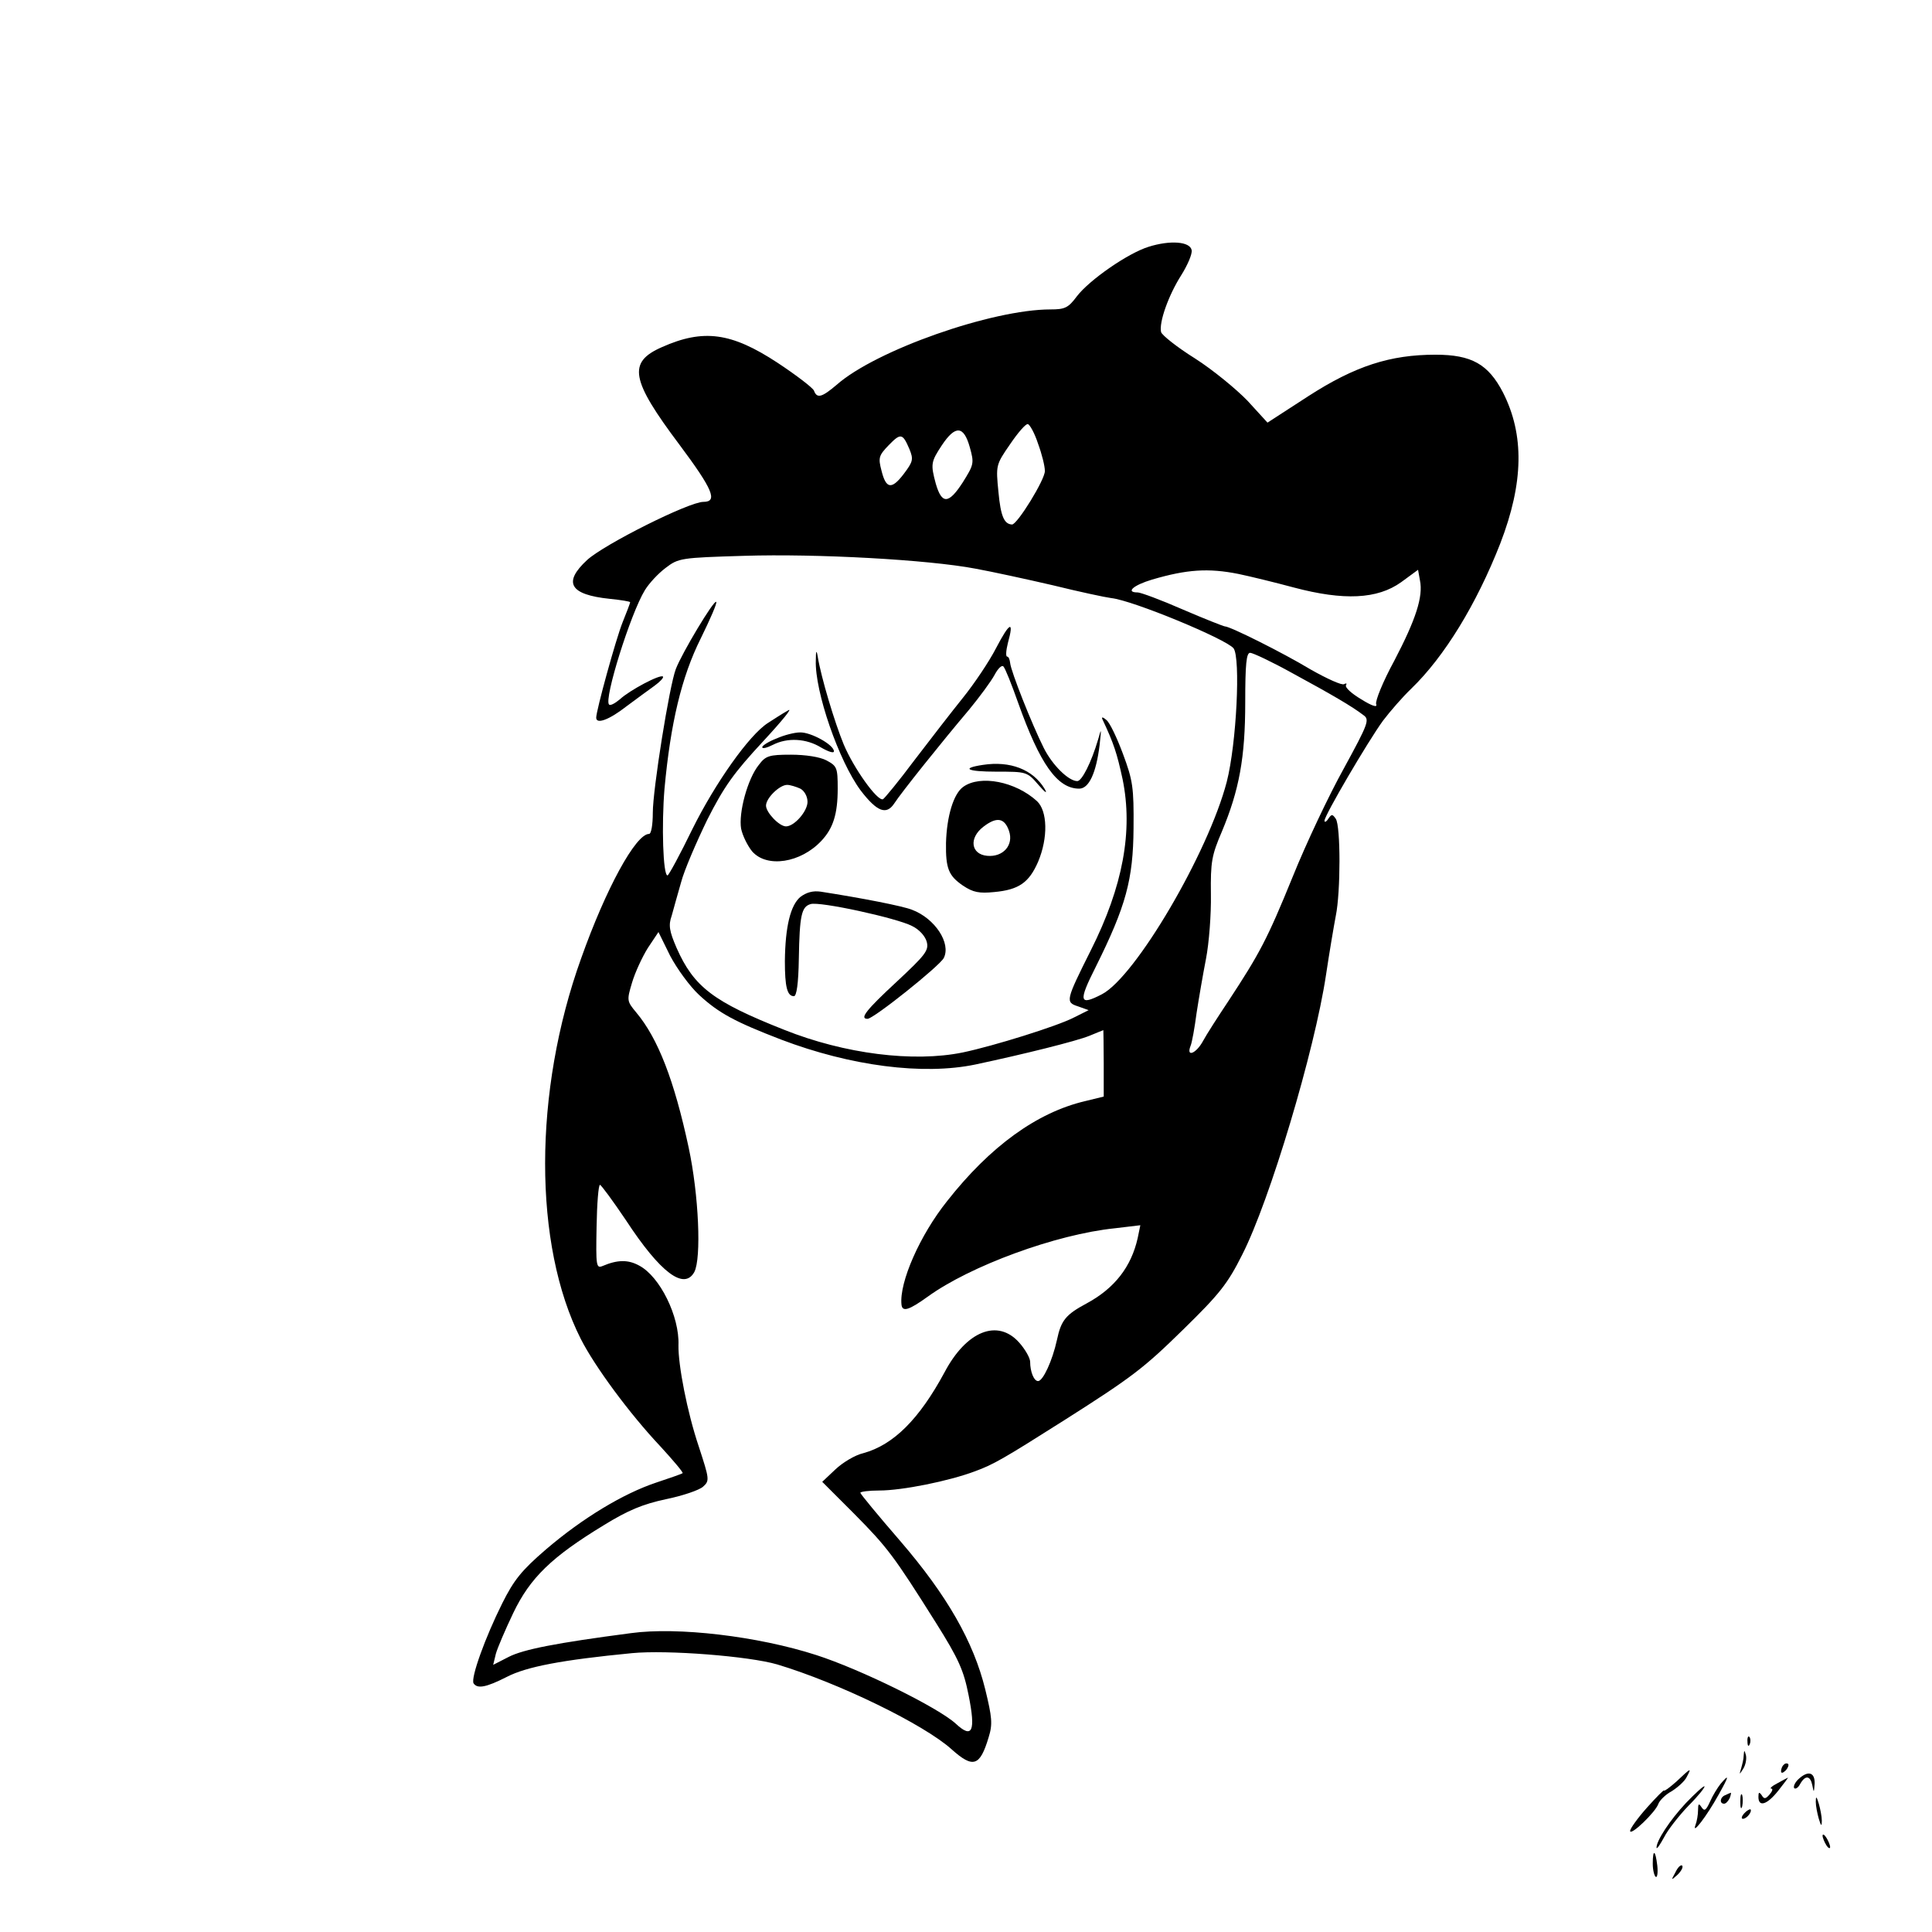 <?xml version="1.0" standalone="no"?>
<!DOCTYPE svg PUBLIC "-//W3C//DTD SVG 20010904//EN"
 "http://www.w3.org/TR/2001/REC-SVG-20010904/DTD/svg10.dtd">
<svg version="1.0" xmlns="http://www.w3.org/2000/svg"
 width="512pt" height="512pt" viewBox="0 0 512 512"
 preserveAspectRatio="xMidYMid meet">
<g transform="translate(0,512) scale(0.1,-0.1)"
fill="#000000" stroke="none">
<path d="M3044 4466 c-55 -17 -157 -88 -190 -131 -23 -31 -32 -35 -70 -35
-155 0 -463 -108 -567 -200 -39 -33 -52 -37 -60 -15 -4 8 -47 41 -97 74 -122
80 -196 90 -306 41 -91 -40 -83 -86 47 -259 88 -118 102 -151 63 -151 -38 0
-262 -112 -308 -154 -65 -60 -46 -92 60 -103 30 -3 54 -7 54 -9 0 -2 -9 -26
-20 -53 -18 -45 -70 -234 -70 -253 0 -18 34 -6 80 30 27 20 61 45 75 55 15 11
24 21 22 24 -7 7 -88 -36 -114 -60 -13 -11 -26 -18 -29 -14 -14 14 57 241 95
303 11 18 35 44 55 59 34 26 40 27 208 32 191 6 487 -10 613 -34 44 -8 136
-28 205 -44 69 -17 139 -32 155 -34 57 -6 303 -108 324 -133 19 -25 8 -253
-18 -354 -49 -188 -242 -517 -331 -563 -60 -31 -63 -20 -16 73 80 161 99 231
100 367 1 109 -2 127 -28 197 -16 43 -35 83 -44 90 -8 7 -13 9 -11 3 31 -66
39 -91 54 -160 28 -137 1 -284 -84 -453 -67 -134 -68 -138 -34 -149 l28 -10
-40 -20 c-45 -23 -212 -75 -293 -92 -131 -27 -314 -4 -474 60 -187 74 -239
113 -285 217 -19 44 -22 60 -13 85 5 18 16 58 25 89 8 31 40 105 69 165 45 89
71 125 148 208 51 55 81 92 66 82 -16 -9 -39 -24 -53 -33 -50 -32 -140 -160
-200 -281 -33 -68 -63 -123 -66 -123 -12 0 -16 134 -8 230 16 173 45 296 96
398 25 51 44 94 41 97 -6 6 -91 -136 -107 -178 -17 -44 -61 -319 -61 -381 0
-31 -4 -56 -10 -56 -35 0 -114 -144 -180 -330 -127 -353 -127 -759 -1 -1008
37 -73 129 -198 211 -285 34 -37 61 -69 59 -71 -2 -2 -34 -13 -70 -25 -87 -29
-195 -94 -292 -177 -65 -56 -85 -81 -116 -143 -45 -90 -84 -198 -76 -212 10
-15 33 -11 88 17 52 27 146 45 332 63 93 9 310 -8 385 -30 163 -49 389 -159
462 -225 57 -51 75 -45 98 32 11 35 9 53 -9 127 -31 126 -101 249 -226 394
-58 67 -105 124 -105 127 0 3 23 6 50 6 61 0 185 25 254 51 49 18 75 33 236
135 181 115 211 138 316 241 95 93 117 120 156 198 73 143 192 541 222 741 9
60 21 131 26 157 13 63 13 238 0 257 -9 13 -11 13 -20 0 -5 -8 -10 -10 -10 -5
0 14 115 210 155 265 19 25 52 63 75 85 88 85 173 224 236 385 62 161 64 288
7 400 -39 75 -83 100 -179 100 -120 0 -213 -30 -337 -110 l-108 -70 -53 58
c-30 31 -92 82 -139 112 -48 30 -88 62 -90 70 -6 26 20 98 53 150 17 27 30 57
28 67 -4 23 -57 27 -114 9z m-293 -522 c10 -27 18 -59 18 -72 1 -22 -73 -142
-87 -142 -21 1 -30 22 -36 86 -7 71 -7 72 31 127 21 31 42 55 47 53 5 -1 18
-24 27 -52z m-181 -9 c12 -43 11 -46 -19 -94 -37 -57 -55 -58 -71 -3 -14 52
-13 58 16 102 36 54 58 52 74 -5z m-160 -5 c11 -27 10 -33 -15 -66 -32 -42
-47 -40 -59 9 -9 34 -7 40 19 67 32 33 37 32 55 -10z m872 -331 c29 -6 95 -22
147 -36 132 -35 221 -31 284 14 l45 33 5 -28 c9 -43 -11 -104 -68 -213 -30
-55 -51 -107 -48 -115 4 -10 -11 -5 -40 13 -25 15 -43 31 -40 37 3 5 1 6 -5 3
-5 -4 -45 14 -89 39 -73 44 -213 114 -227 114 -3 0 -54 20 -112 45 -57 25
-111 45 -119 45 -33 0 -12 19 38 34 92 27 149 31 229 15z m143 -263 c105 -57
158 -88 188 -111 17 -12 14 -21 -52 -142 -39 -70 -100 -199 -135 -286 -68
-167 -88 -204 -170 -329 -28 -42 -59 -90 -68 -107 -18 -33 -45 -44 -33 -13 4
9 11 49 16 87 6 39 17 103 25 144 8 41 14 118 13 171 -1 86 2 103 29 166 46
110 62 196 62 343 0 101 3 131 13 131 7 0 58 -24 112 -54z m-1572 -853 c52
-48 95 -71 217 -118 184 -70 376 -95 515 -66 127 27 268 62 302 76 20 8 36 15
37 15 0 0 1 -40 1 -88 l0 -88 -49 -12 c-128 -30 -252 -120 -366 -265 -72 -90
-127 -215 -121 -274 2 -21 20 -15 70 21 112 81 339 165 496 181 l67 8 -7 -34
c-17 -76 -61 -133 -135 -173 -56 -30 -68 -45 -79 -97 -12 -55 -37 -109 -50
-109 -11 0 -21 25 -21 51 0 10 -13 33 -29 51 -57 64 -140 31 -198 -79 -67
-124 -135 -192 -215 -214 -22 -5 -55 -25 -74 -43 l-35 -33 84 -84 c89 -90 105
-111 217 -289 61 -97 74 -127 87 -193 19 -95 10 -116 -34 -75 -47 43 -252 144
-370 182 -155 50 -367 75 -491 58 -198 -26 -285 -43 -324 -63 l-41 -21 7 29
c4 15 25 64 46 108 45 94 102 149 240 233 65 40 104 56 165 69 44 9 88 24 98
33 18 16 17 20 -11 106 -31 92 -55 217 -54 269 3 76 -49 182 -104 211 -29 16
-57 16 -97 -1 -17 -7 -18 0 -16 104 1 61 5 111 9 111 3 0 34 -42 69 -94 91
-139 154 -186 181 -137 19 36 12 204 -15 330 -38 177 -81 289 -139 358 -25 30
-25 32 -11 79 8 27 27 68 42 92 l28 42 31 -63 c18 -34 52 -81 77 -104z"/>
<path d="M2640 3403 c-19 -37 -59 -96 -88 -132 -29 -36 -87 -111 -129 -166
-41 -55 -79 -101 -83 -103 -15 -6 -78 83 -104 145 -24 58 -60 178 -69 233 -3
19 -5 16 -5 -10 -3 -82 61 -267 119 -345 43 -56 68 -66 89 -34 18 28 126 163
198 248 28 34 59 76 68 93 9 17 19 26 23 22 5 -5 22 -48 39 -96 58 -163 104
-228 162 -228 26 0 45 42 54 115 5 46 5 47 -4 15 -18 -61 -43 -110 -55 -110
-23 0 -66 42 -89 88 -32 64 -87 203 -89 225 -1 9 -4 17 -8 17 -4 0 -3 16 2 36
17 61 5 56 -31 -13z"/>
<path d="M2058 3163 c-21 -8 -38 -19 -38 -23 0 -5 12 -2 28 6 39 20 89 17 128
-7 19 -11 34 -16 34 -10 0 17 -61 51 -90 50 -14 0 -42 -7 -62 -16z"/>
<path d="M2011 3093 c-30 -37 -54 -127 -47 -169 4 -19 17 -45 29 -60 39 -45
129 -31 184 28 31 33 43 71 43 138 0 56 -2 60 -30 75 -17 9 -55 15 -94 15 -58
0 -67 -3 -85 -27z m110 -63 c11 -6 19 -21 19 -35 0 -25 -35 -65 -57 -65 -18 0
-53 37 -53 55 0 20 36 55 56 55 8 0 24 -5 35 -10z"/>
<path d="M2605 3093 c-60 -9 -42 -18 36 -18 79 0 81 0 111 -35 18 -21 25 -25
16 -10 -31 51 -91 74 -163 63z"/>
<path d="M2553 3035 c-26 -18 -44 -78 -46 -149 -1 -68 7 -87 45 -113 27 -18
43 -21 83 -17 65 6 92 25 116 80 27 64 25 135 -3 161 -57 52 -150 70 -195 38z
m121 -117 c13 -38 -16 -70 -58 -66 -43 4 -49 47 -10 77 35 27 56 24 68 -11z"/>
<path d="M2121 2743 c-26 -22 -40 -78 -41 -170 0 -68 6 -93 24 -93 7 0 12 33
13 100 2 114 7 137 31 144 23 8 229 -37 269 -58 19 -9 35 -27 39 -42 6 -23 -4
-35 -80 -106 -80 -74 -99 -98 -77 -98 16 0 190 139 202 161 20 39 -23 105 -84
128 -25 10 -133 31 -242 48 -21 3 -38 -2 -54 -14z"/>
<path d="M4631 504 c0 -11 3 -14 6 -6 3 7 2 16 -1 19 -3 4 -6 -2 -5 -13z"/>
<path d="M4621 468 c0 -9 -4 -25 -7 -35 -5 -17 -5 -17 6 0 6 10 9 25 7 35 -4
15 -5 15 -6 0z"/>
<path d="M4727 443 c-4 -3 -7 -11 -7 -17 0 -6 5 -5 12 2 6 6 9 14 7 17 -3 3
-9 2 -12 -2z"/>
<path d="M4443 399 c-18 -16 -33 -27 -33 -24 0 3 -20 -17 -45 -45 -25 -28 -45
-56 -45 -62 0 -15 68 50 75 72 3 8 18 24 35 33 16 10 35 27 40 38 14 26 11 24
-27 -12z"/>
<path d="M4765 404 c-9 -9 -13 -19 -10 -23 4 -3 11 2 16 12 14 24 27 21 32 -5
4 -20 4 -19 6 5 1 31 -18 36 -44 11z"/>
<path d="M4560 393 c-8 -10 -21 -31 -28 -47 -11 -24 -15 -27 -23 -15 -7 11 -9
9 -9 -8 0 -12 -3 -30 -7 -40 -10 -28 30 24 61 80 28 50 30 58 6 30z"/>
<path d="M4710 394 c-14 -7 -21 -14 -16 -14 5 0 3 -7 -4 -15 -11 -13 -15 -13
-21 -3 -7 10 -9 9 -9 -4 0 -28 23 -21 53 17 15 19 27 35 25 34 -2 -1 -14 -7
-28 -15z"/>
<path d="M4468 342 c-43 -46 -79 -101 -78 -119 1 -4 9 8 20 28 10 20 40 58 65
84 26 26 44 49 42 51 -2 2 -24 -18 -49 -44z"/>
<path d="M4573 363 c-15 -5 -17 -23 -4 -23 5 0 11 7 15 15 3 8 4 15 3 14 -1 0
-8 -3 -14 -6z"/>
<path d="M4612 345 c0 -16 2 -22 5 -12 2 9 2 23 0 30 -3 6 -5 -1 -5 -18z"/>
<path d="M4812 345 c0 -11 4 -31 8 -45 6 -20 8 -21 8 -5 0 11 -4 31 -8 45 -6
20 -8 21 -8 5z"/>
<path d="M4622 314 c-7 -8 -8 -14 -3 -14 10 0 25 19 20 25 -2 1 -10 -3 -17
-11z"/>
<path d="M4830 255 c0 -5 5 -17 10 -25 5 -8 10 -10 10 -5 0 6 -5 17 -10 25 -5
8 -10 11 -10 5z"/>
<path d="M4380 181 c0 -17 4 -32 8 -35 4 -2 6 11 4 30 -5 42 -12 45 -12 5z"/>
<path d="M4440 158 c-12 -22 -12 -22 6 -6 10 10 15 20 12 24 -4 3 -12 -5 -18
-18z"/>
</g>
</svg>
